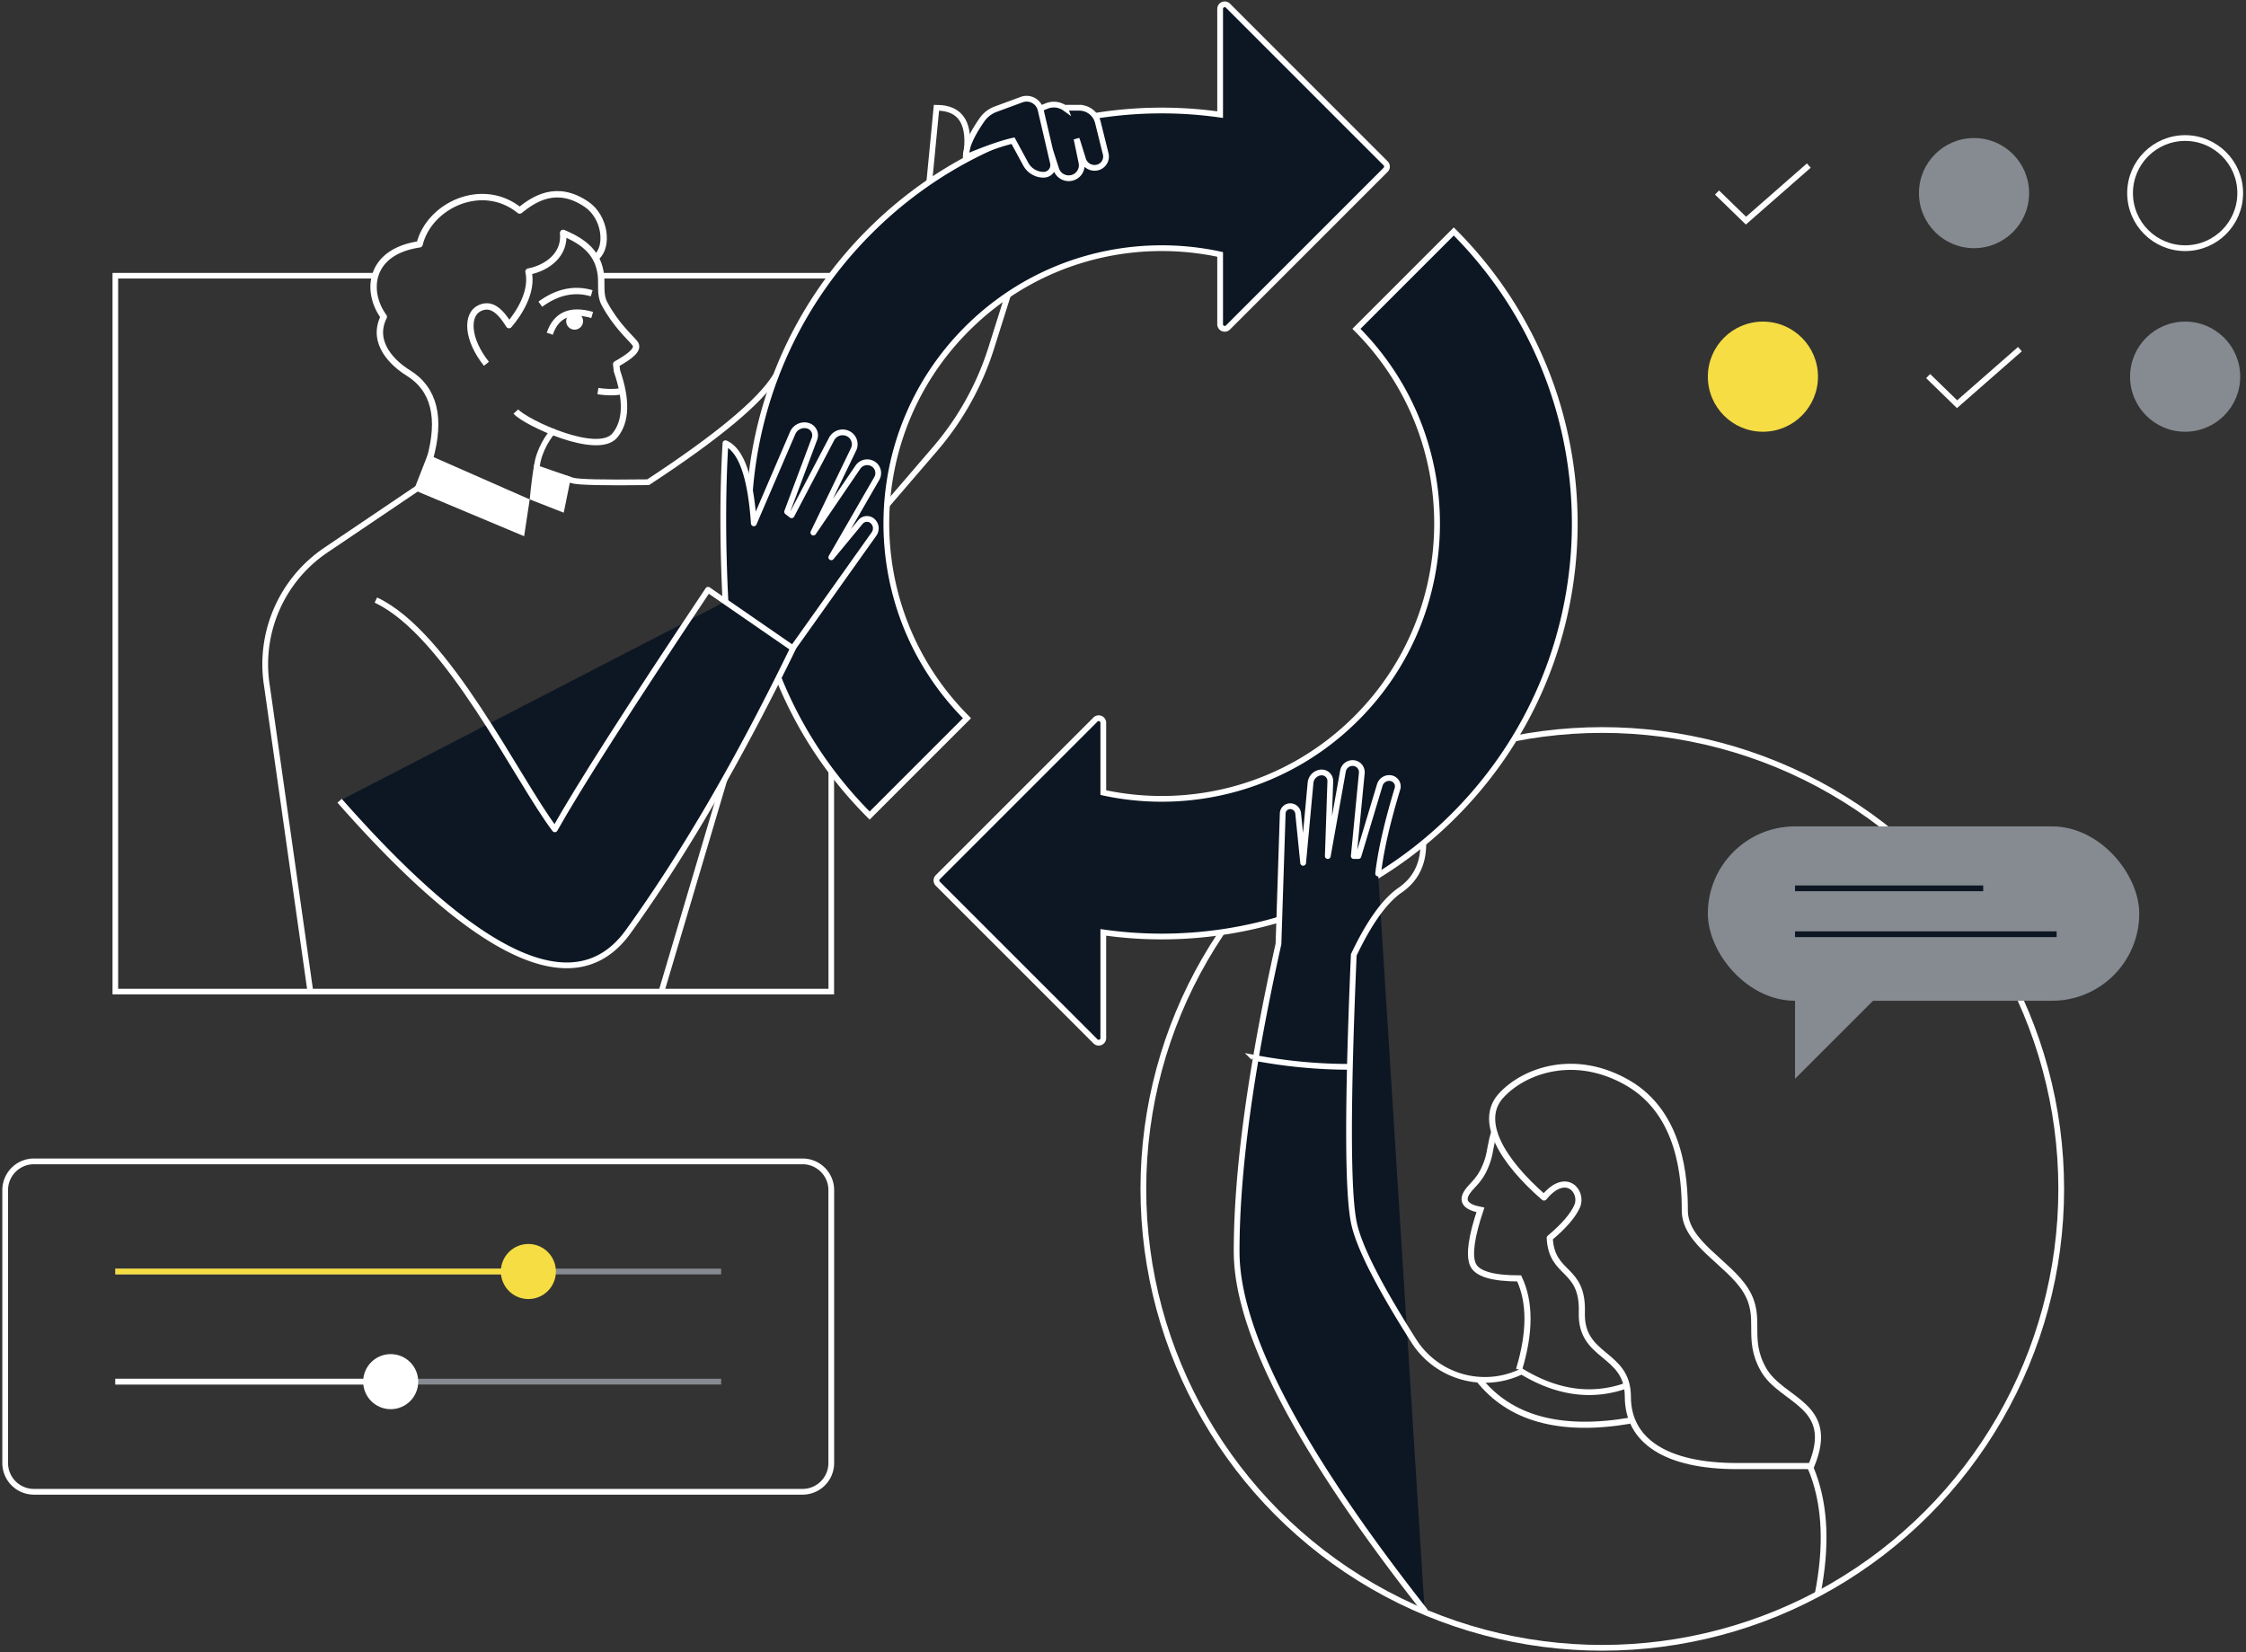 <svg xmlns="http://www.w3.org/2000/svg" width="469" height="345" viewBox="0 0 469 345">
  <rect x="0" y="0" width="469" height="345" fill="#333333" stroke="none"/>
  <g fill="none" fill-rule="evenodd" transform="translate(-43 -58)">
    <circle cx="377.583" cy="306.287" r="95.833" stroke="#FFF" stroke-width="1.2"/>
    <rect width="90.083" height="36.417" x="399.625" y="230.578" fill="#868B91" rx="18.208"/>
    <path fill="#868B91" d="m417.833 266.995 6.648-7.871 9.644 7.871-16.292 16.292z"/>
    <circle cx="499.292" cy="136.662" r="11.5" fill="#868B91"/>
    <circle cx="411.125" cy="136.662" r="11.5" fill="#F5DD43"/>
    <circle cx="455.208" cy="98.328" r="11.5" fill="#868B91"/>
    <circle cx="499.292" cy="98.328" r="11.5" stroke="#FFF" stroke-width="1.2"/>
    <path stroke="#FFF" stroke-width="1.2" d="m401.542 98.206 6.042 5.872 13.124-11.5m24.917 43.961 6.043 5.873 13.124-11.5"/>
    <path stroke="#FFF" stroke-width="1.277" d="M355.12 294.208c-.796 2.126-.888 4.306-1.442 6.009-1.392 4.273-3.153 4.994-4.291 6.698-1.27 1.901-.355 3.151 2.745 3.75-1.86 5.546-2.396 9.318-1.607 11.315.789 1.997 4.024 2.996 9.704 2.996 2.334 4.957 2.32 11.312-.042 19.066"/>
    <path stroke="#FFF" stroke-linejoin="round" stroke-width="1.277" d="M356.473 286.779c-4.84 5.262.149 13.653 8.939 21.302 4.643-5.654 8.206-1.155 6.936 1.779-.846 1.955-2.759 4.182-5.738 6.678.41 8.002 7.008 5.954 6.702 15.566-.305 9.61 9.609 8.242 9.609 17.571 0 9.33 8.147 14.492 22.749 14.492h15.524c5.443-12.899-6.129-13.447-9.935-20.128-3.807-6.682-.122-10.774-3.724-16.578-3.602-5.804-12.72-9.867-12.72-16.673 0-6.806-.877-20.25-11.894-26.634s-21.609-2.638-26.448 2.625z"/>
    <path stroke="#FFF" stroke-width="1.2" d="M420.894 364.176c.275.57.52 1.148.733 1.732 2.528 6.9 2.847 15.18.959 24.84"/>
    <path stroke="#FFF" stroke-width="1.277" d="M351.708 345.958c6.5 8.29 17.043 11.202 31.625 8.735"/>
    <path stroke="#FFF" stroke-width="1.2" d="M50.083 300.537h160.5a6 6 0 0 1 6 6v57a6 6 0 0 1-6 6h-160.5a6 6 0 0 1-6-6v-57a6 6 0 0 1 6-6z"/>
    <path stroke="#FFF" stroke-width="1.17" d="M168.812 115.578h47.771v149.5h-149.5v-149.5h53.882"/>
    <path fill="#0D1724" fill-rule="nonzero" stroke="#FFF" stroke-width="1.2" d="M271.75 208.268a.957.957 0 0 1 1.635.677l.001 14.582c18.462 3.989 38.507-1.191 52.856-15.54 22.23-22.23 22.453-58.135.667-80.64l-.667-.677 20.33-20.33c33.682 33.683 33.682 88.294 0 121.976-19.953 19.952-47.248 28.086-73.187 24.4v22.077a.957.957 0 0 1-1.635.678l-32.924-32.924a.958.958 0 0 1 0-1.355l32.924-32.924z"/>
    <path fill="#0D1724" stroke="#FFF" stroke-linecap="round" stroke-linejoin="round" stroke-width="1.2" d="M340.48 394.312c-26.168-33.27-39.252-58.254-39.252-74.948 0-16.695 2.913-38.107 8.737-64.238l.887-27.25a1.56 1.56 0 0 1 1.56-1.51c.858 0 1.577.65 1.663 1.503l1.043 10.321h0l1.545-16.705a2.394 2.394 0 0 1 2.189-2.165 1.79 1.79 0 0 1 1.935 1.845l-.525 15.611h0l3.171-17.743a2.044 2.044 0 0 1 2.226-1.673 1.917 1.917 0 0 1 1.707 2.091l-1.68 17.325h.97l4.467-14.842a2.046 2.046 0 0 1 2.394-1.41 1.737 1.737 0 0 1 1.33 2.065c-.01.046-.023.09-.036.136-2.141 7.056-3.486 12.957-4.034 17.702"/>
    <path stroke="#FFF" stroke-width="1.2" d="M340.208 234.265c0 4.193-1.614 7.403-4.842 9.629-3.228 2.226-6.455 6.732-9.68 13.518-1.313 30.606-1.313 49.211 0 55.814.978 4.919 5.155 13.182 12.531 24.79 4.793 7.542 14.48 10.291 22.52 6.39 7.35 4.458 14.557 5.472 21.622 3.041m-77.609-68.572a106.26 106.26 0 0 0 20.125 1.917"/>
    <path fill="#0D1724" fill-rule="nonzero" stroke="#FFF" stroke-width="1.2" d="M299.417 126.389a.958.958 0 0 1-1.636-.678V111.13c-18.462-3.989-38.508 1.191-52.856 15.54-22.23 22.23-22.453 58.135-.667 80.64l.667.677-20.33 20.33c-33.682-33.683-33.682-88.294 0-121.977 19.952-19.952 47.248-28.085 73.186-24.4V59.864a.958.958 0 0 1 1.636-.678L332.34 92.11a.958.958 0 0 1 0 1.355l-32.924 32.924z"/>
    <path stroke="#FFF" stroke-width="1.2" d="m181.125 265.078 16.563-55.781m30.496-45.822 10.082-11.727a59.989 59.989 0 0 0 11.726-21.08l3.448-10.94"/>
    <path stroke="#FFF" stroke-linecap="round" stroke-width="1.2" d="M204.886 136.662c-3.293 5.255-12.14 12.602-26.542 22.042-9.376.12-14.656-.004-15.839-.374-3.565-1.116-6.045-1.817-7.44-2.103 0-2.928 1.808-6.363 3.374-8.121"/>
    <path fill="#0D1724" stroke="#FFF" stroke-linejoin="round" stroke-width="1.2" d="M113.917 225.224c29.316 33.28 49.4 42.396 60.25 27.349 11.662-16.171 23.186-35.995 34.575-59.472l16.766-23.583a2.035 2.035 0 0 0-.307-2.701 1.76 1.76 0 0 0-2.486.146l-.042.049-6.09 7.373 9.505-16.466a2.248 2.248 0 0 0-.797-3.054 2.357 2.357 0 0 0-3.153.7l-9.294 13.653 8.39-17.368a2.47 2.47 0 0 0-1.15-3.298l-.022-.011a2.606 2.606 0 0 0-3.417 1.147l-8.348 15.916-.934-.73 5.713-15.24a2.08 2.08 0 0 0-1.418-2.741 2.671 2.671 0 0 0-3.135 1.53l-8.113 18.87c-.665-9.738-2.64-15.315-5.925-16.731-.601 10.028-.601 21.044 0 33.048"/>
    <path stroke="#FFF" stroke-linejoin="round" stroke-width="1.2" d="M121.483 183.316c15.002 7.012 29.494 37.515 37.37 47.875 4.96-8.846 15.627-25.522 32.002-50.03l17.442 12.042"/>
    <path stroke="#868B91" stroke-width="1.2" d="M67.083 323.537h126.5"/>
    <path stroke="#F5DD43" stroke-width="1.2" d="M67.083 323.537h88.167"/>
    <path stroke="#868B91" stroke-width="1.2" d="M67.083 346.537h126.5"/>
    <path stroke="#FFF" stroke-width="1.2" d="M67.083 346.537H126.5"/>
    <circle cx="153.333" cy="323.537" r="5.75" fill="#F5DD43"/>
    <circle cx="124.583" cy="346.537" r="5.75" fill="#FFF"/>
    <path stroke="#FFF" stroke-linejoin="round" stroke-width="1.333" d="M132.718 153.995c2.467-8.721.965-14.768-4.508-18.14-3.02-1.862-7.803-6.223-5.068-11.698-3.818-5.211-3.183-13.595 7.472-15.138 1.995-8.17 13.144-13.37 20.9-7.057 3.058-2.445 7.712-5.516 13.935-1.317 3.914 2.641 4.665 8.74 2.144 10.997"/>
    <path stroke="#FFF" stroke-linejoin="round" stroke-width="1.333" d="M144.576 133.975c-4.11-5.149-4.265-10.296-1.41-11.628 2.04-.95 3.922-.055 6.121 3.547 2.165-2.523 4.998-7.002 4.076-11.176 4.08-.788 7.702-3.685 7.22-8.076 4.696 1.94 7.368 4.443 7.897 8.803.224 1.849-.254 4.108.719 5.93 2.393 4.486 5.313 6.993 6.357 8.288 1.013 1.257-.922 2.72-3.887 4.392.064.497.12.98.168 1.449 2.097 6.05 1.951 10.526-.437 13.426-3.583 4.35-18.585-2.66-20.678-4.982"/>
    <path fill="#FFF" d="M163.202 126.832a1.771 1.771 0 0 0 1.534-1.974 1.76 1.76 0 0 0-1.96-1.54 1.772 1.772 0 0 0-1.533 1.975 1.76 1.76 0 0 0 1.96 1.54z"/>
    <path stroke="#FFF" stroke-width="1.333" d="M157.801 127.692c1.325-3.92 4.277-5.225 8.856-3.917m6.659 15.73c-.97.463-3.364.502-5.462.167m-1.298-20.431c-3.63-1.063-7.207-.3-10.73 2.287"/>
    <path stroke="#FFF" stroke-width="1.2" d="m130.287 159.89-19.243 12.995a28.752 28.752 0 0 0-12.288 28.446l9.053 63.747"/>
    <path fill="#FFF" d="m162.23 157.62-1.514 7.448-7.105-2.78c.33-3.345.65-5.787.961-7.325l7.657 2.657zm-29.902-4.692-2.894 7.4 23.012 9.654 1.165-7.693z"/>
    <path fill="#0D1724" stroke="#FFF" stroke-width="1.2" d="m265.388 80.595-.036-.092h3.018a4 4 0 0 1 3.882 3.038l1.635 6.596c0 .005.002.009.003.013a2.346 2.346 0 0 1-1.73 2.832 2.517 2.517 0 0 1-2.995-1.698l-1.179-3.785-.19-.502 1.035 4.96a2.712 2.712 0 0 1-1.984 3.18 2.754 2.754 0 0 1-3.304-1.829l-1.255-3.916-2.034-8.72 1.282-.527a3.997 3.997 0 0 1 3.852.45zm-10.848 6.787 2.652 4.892a4.242 4.242 0 0 0 3.73 2.221 2.006 2.006 0 0 0 1.954-2.461l-2.58-11.097a3 3 0 0 0-3.96-2.135l-5.424 2a6.01 6.01 0 0 0-2.84 2.19c-2.264 3.237-3.397 5.849-3.397 7.835 4.288-1.79 7.576-2.94 9.866-3.445z"/>
    <path stroke="#0D1724" stroke-width="1.2" d="M417.833 253.099h54.625m-54.625-9.583h39.292"/>
    <path stroke="#FFF" stroke-width="1.2" d="m237.073 95.778 1.472-15.275c5.233 0 7.276 3.441 6.13 10.324"/>
  </g>
</svg>
